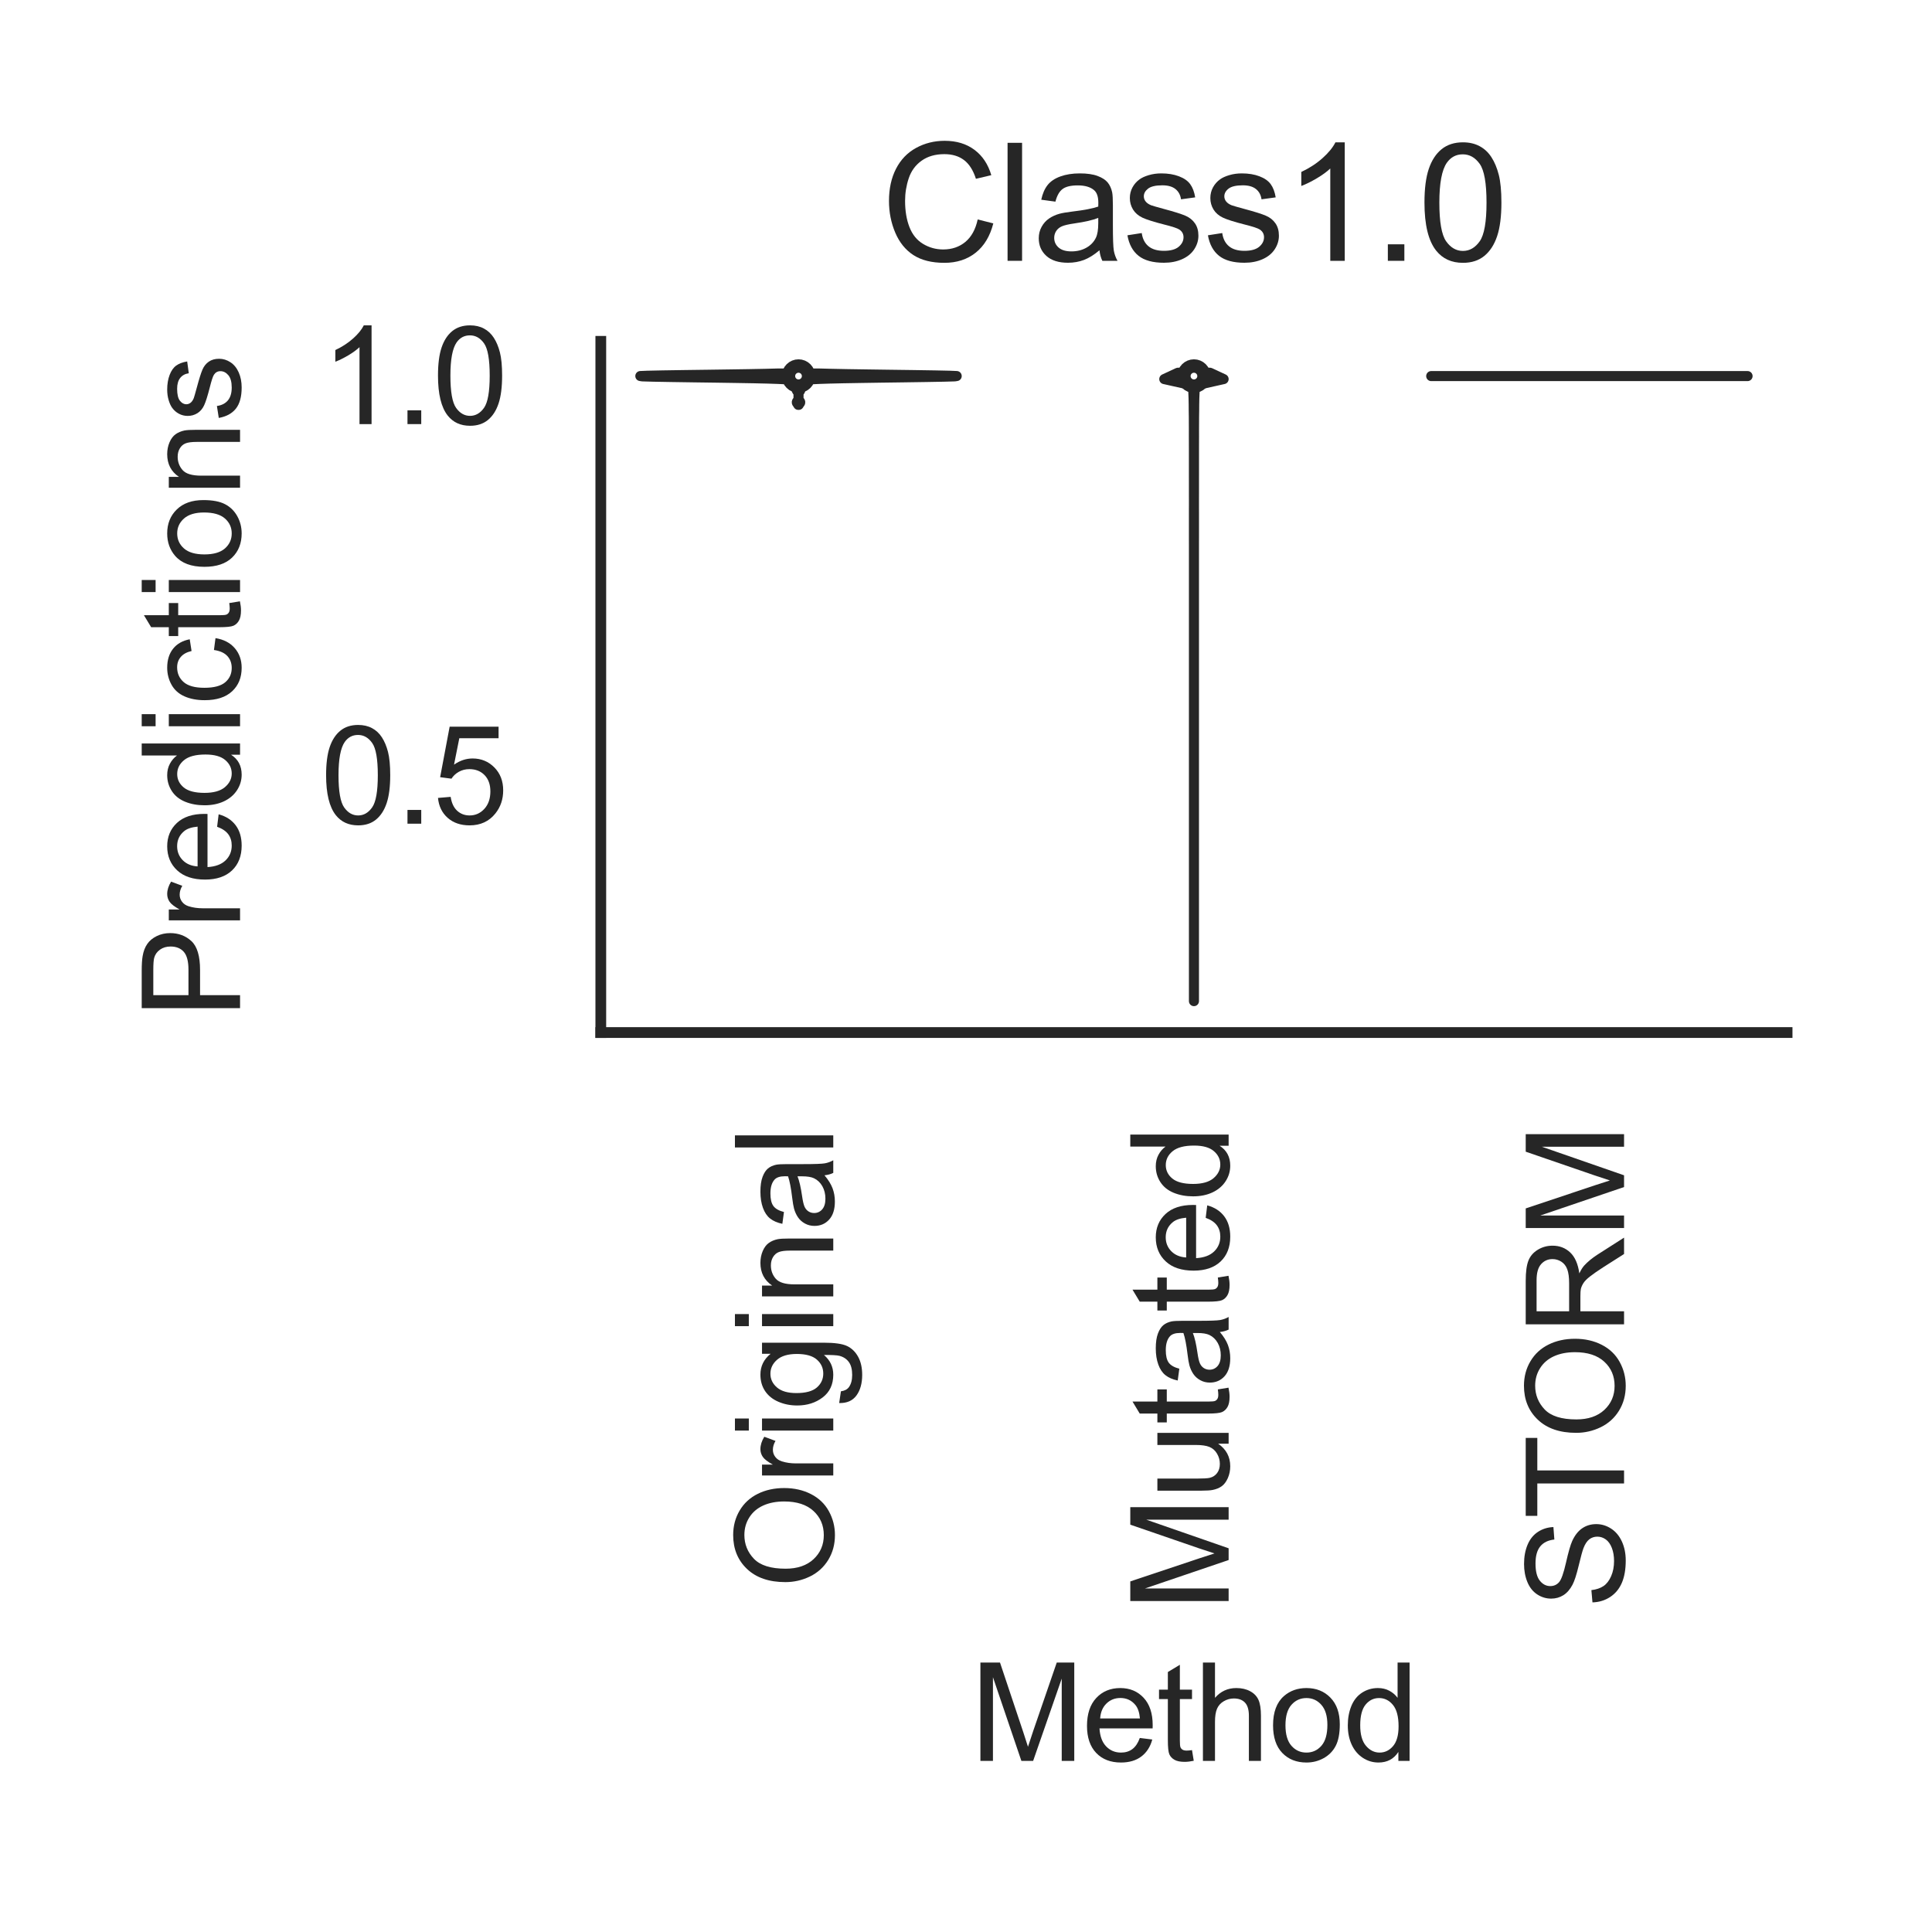 <?xml version="1.0" encoding="utf-8" standalone="no"?>
<!DOCTYPE svg PUBLIC "-//W3C//DTD SVG 1.1//EN"
  "http://www.w3.org/Graphics/SVG/1.1/DTD/svg11.dtd">
<svg height="144pt" version="1.1" viewBox="0 0 144 144" width="144pt" xmlns="http://www.w3.org/2000/svg" xmlns:xlink="http://www.w3.org/1999/xlink">
 <defs>
  <style type="text/css">*{stroke-linecap:butt;stroke-linejoin:round;}</style>
 </defs>
 <g id="figure_1">
  <g id="patch_1">
   <path d="M 0 144 
L 144 144 
L 144 0 
L 0 0 
z
" style="fill:#ffffff;"/>
  </g>
  <g id="axes_1">
   <g id="patch_2">
    <path d="M 44.78 76.96 
L 133.2 76.96 
L 133.2 25.44 
L 44.78 25.44 
z
" style="fill:#ffffff;"/>
   </g>
   <g id="matplotlib.axis_1">
    <g id="xtick_1">
     <g id="text_1">
      <!-- Original -->
      <g style="fill:#262626;" transform="translate(62.107 118.416)rotate(-90)scale(0.1 -0.1)">
       <defs>
        <path d="M 309 2231 
Q 309 3372 921 4017 
Q 1534 4663 2503 4663 
Q 3138 4663 3647 4359 
Q 4156 4056 4423 3514 
Q 4691 2972 4691 2284 
Q 4691 1588 4409 1038 
Q 4128 488 3612 205 
Q 3097 -78 2500 -78 
Q 1853 -78 1343 234 
Q 834 547 571 1087 
Q 309 1628 309 2231 
z
M 934 2222 
Q 934 1394 1379 917 
Q 1825 441 2497 441 
Q 3181 441 3623 922 
Q 4066 1403 4066 2288 
Q 4066 2847 3877 3264 
Q 3688 3681 3323 3911 
Q 2959 4141 2506 4141 
Q 1863 4141 1398 3698 
Q 934 3256 934 2222 
z
" id="ArialMT-4f" transform="scale(0.016)"/>
        <path d="M 416 0 
L 416 3319 
L 922 3319 
L 922 2816 
Q 1116 3169 1280 3281 
Q 1444 3394 1641 3394 
Q 1925 3394 2219 3213 
L 2025 2691 
Q 1819 2813 1613 2813 
Q 1428 2813 1281 2702 
Q 1134 2591 1072 2394 
Q 978 2094 978 1738 
L 978 0 
L 416 0 
z
" id="ArialMT-72" transform="scale(0.016)"/>
        <path d="M 425 3934 
L 425 4581 
L 988 4581 
L 988 3934 
L 425 3934 
z
M 425 0 
L 425 3319 
L 988 3319 
L 988 0 
L 425 0 
z
" id="ArialMT-69" transform="scale(0.016)"/>
        <path d="M 319 -275 
L 866 -356 
Q 900 -609 1056 -725 
Q 1266 -881 1628 -881 
Q 2019 -881 2231 -725 
Q 2444 -569 2519 -288 
Q 2563 -116 2559 434 
Q 2191 0 1641 0 
Q 956 0 581 494 
Q 206 988 206 1678 
Q 206 2153 378 2554 
Q 550 2956 876 3175 
Q 1203 3394 1644 3394 
Q 2231 3394 2613 2919 
L 2613 3319 
L 3131 3319 
L 3131 450 
Q 3131 -325 2973 -648 
Q 2816 -972 2473 -1159 
Q 2131 -1347 1631 -1347 
Q 1038 -1347 672 -1080 
Q 306 -813 319 -275 
z
M 784 1719 
Q 784 1066 1043 766 
Q 1303 466 1694 466 
Q 2081 466 2343 764 
Q 2606 1063 2606 1700 
Q 2606 2309 2336 2618 
Q 2066 2928 1684 2928 
Q 1309 2928 1046 2623 
Q 784 2319 784 1719 
z
" id="ArialMT-67" transform="scale(0.016)"/>
        <path d="M 422 0 
L 422 3319 
L 928 3319 
L 928 2847 
Q 1294 3394 1984 3394 
Q 2284 3394 2536 3286 
Q 2788 3178 2913 3003 
Q 3038 2828 3088 2588 
Q 3119 2431 3119 2041 
L 3119 0 
L 2556 0 
L 2556 2019 
Q 2556 2363 2490 2533 
Q 2425 2703 2258 2804 
Q 2091 2906 1866 2906 
Q 1506 2906 1245 2678 
Q 984 2450 984 1813 
L 984 0 
L 422 0 
z
" id="ArialMT-6e" transform="scale(0.016)"/>
        <path d="M 2588 409 
Q 2275 144 1986 34 
Q 1697 -75 1366 -75 
Q 819 -75 525 192 
Q 231 459 231 875 
Q 231 1119 342 1320 
Q 453 1522 633 1644 
Q 813 1766 1038 1828 
Q 1203 1872 1538 1913 
Q 2219 1994 2541 2106 
Q 2544 2222 2544 2253 
Q 2544 2597 2384 2738 
Q 2169 2928 1744 2928 
Q 1347 2928 1158 2789 
Q 969 2650 878 2297 
L 328 2372 
Q 403 2725 575 2942 
Q 747 3159 1072 3276 
Q 1397 3394 1825 3394 
Q 2250 3394 2515 3294 
Q 2781 3194 2906 3042 
Q 3031 2891 3081 2659 
Q 3109 2516 3109 2141 
L 3109 1391 
Q 3109 606 3145 398 
Q 3181 191 3288 0 
L 2700 0 
Q 2613 175 2588 409 
z
M 2541 1666 
Q 2234 1541 1622 1453 
Q 1275 1403 1131 1340 
Q 988 1278 909 1158 
Q 831 1038 831 891 
Q 831 666 1001 516 
Q 1172 366 1500 366 
Q 1825 366 2078 508 
Q 2331 650 2450 897 
Q 2541 1088 2541 1459 
L 2541 1666 
z
" id="ArialMT-61" transform="scale(0.016)"/>
        <path d="M 409 0 
L 409 4581 
L 972 4581 
L 972 0 
L 409 0 
z
" id="ArialMT-6c" transform="scale(0.016)"/>
       </defs>
       <use xlink:href="#ArialMT-4f"/>
       <use x="77.783" xlink:href="#ArialMT-72"/>
       <use x="111.084" xlink:href="#ArialMT-69"/>
       <use x="133.301" xlink:href="#ArialMT-67"/>
       <use x="188.916" xlink:href="#ArialMT-69"/>
       <use x="211.133" xlink:href="#ArialMT-6e"/>
       <use x="266.748" xlink:href="#ArialMT-61"/>
       <use x="322.363" xlink:href="#ArialMT-6c"/>
      </g>
     </g>
    </g>
    <g id="xtick_2">
     <g id="text_2">
      <!-- Mutated -->
      <g style="fill:#262626;" transform="translate(91.575 120.09)rotate(-90)scale(0.1 -0.1)">
       <defs>
        <path d="M 475 0 
L 475 4581 
L 1388 4581 
L 2472 1338 
Q 2622 884 2691 659 
Q 2769 909 2934 1394 
L 4031 4581 
L 4847 4581 
L 4847 0 
L 4263 0 
L 4263 3834 
L 2931 0 
L 2384 0 
L 1059 3900 
L 1059 0 
L 475 0 
z
" id="ArialMT-4d" transform="scale(0.016)"/>
        <path d="M 2597 0 
L 2597 488 
Q 2209 -75 1544 -75 
Q 1250 -75 995 37 
Q 741 150 617 320 
Q 494 491 444 738 
Q 409 903 409 1263 
L 409 3319 
L 972 3319 
L 972 1478 
Q 972 1038 1006 884 
Q 1059 663 1231 536 
Q 1403 409 1656 409 
Q 1909 409 2131 539 
Q 2353 669 2445 892 
Q 2538 1116 2538 1541 
L 2538 3319 
L 3100 3319 
L 3100 0 
L 2597 0 
z
" id="ArialMT-75" transform="scale(0.016)"/>
        <path d="M 1650 503 
L 1731 6 
Q 1494 -44 1306 -44 
Q 1000 -44 831 53 
Q 663 150 594 308 
Q 525 466 525 972 
L 525 2881 
L 113 2881 
L 113 3319 
L 525 3319 
L 525 4141 
L 1084 4478 
L 1084 3319 
L 1650 3319 
L 1650 2881 
L 1084 2881 
L 1084 941 
Q 1084 700 1114 631 
Q 1144 563 1211 522 
Q 1278 481 1403 481 
Q 1497 481 1650 503 
z
" id="ArialMT-74" transform="scale(0.016)"/>
        <path d="M 2694 1069 
L 3275 997 
Q 3138 488 2766 206 
Q 2394 -75 1816 -75 
Q 1088 -75 661 373 
Q 234 822 234 1631 
Q 234 2469 665 2931 
Q 1097 3394 1784 3394 
Q 2450 3394 2872 2941 
Q 3294 2488 3294 1666 
Q 3294 1616 3291 1516 
L 816 1516 
Q 847 969 1125 678 
Q 1403 388 1819 388 
Q 2128 388 2347 550 
Q 2566 713 2694 1069 
z
M 847 1978 
L 2700 1978 
Q 2663 2397 2488 2606 
Q 2219 2931 1791 2931 
Q 1403 2931 1139 2672 
Q 875 2413 847 1978 
z
" id="ArialMT-65" transform="scale(0.016)"/>
        <path d="M 2575 0 
L 2575 419 
Q 2259 -75 1647 -75 
Q 1250 -75 917 144 
Q 584 363 401 755 
Q 219 1147 219 1656 
Q 219 2153 384 2558 
Q 550 2963 881 3178 
Q 1213 3394 1622 3394 
Q 1922 3394 2156 3267 
Q 2391 3141 2538 2938 
L 2538 4581 
L 3097 4581 
L 3097 0 
L 2575 0 
z
M 797 1656 
Q 797 1019 1065 703 
Q 1334 388 1700 388 
Q 2069 388 2326 689 
Q 2584 991 2584 1609 
Q 2584 2291 2321 2609 
Q 2059 2928 1675 2928 
Q 1300 2928 1048 2622 
Q 797 2316 797 1656 
z
" id="ArialMT-64" transform="scale(0.016)"/>
       </defs>
       <use xlink:href="#ArialMT-4d"/>
       <use x="83.301" xlink:href="#ArialMT-75"/>
       <use x="138.916" xlink:href="#ArialMT-74"/>
       <use x="166.699" xlink:href="#ArialMT-61"/>
       <use x="222.314" xlink:href="#ArialMT-74"/>
       <use x="250.098" xlink:href="#ArialMT-65"/>
       <use x="305.713" xlink:href="#ArialMT-64"/>
      </g>
     </g>
    </g>
    <g id="xtick_3">
     <g id="text_3">
      <!-- STORM -->
      <g style="fill:#262626;" transform="translate(121.048 119.893)rotate(-90)scale(0.1 -0.1)">
       <defs>
        <path d="M 288 1472 
L 859 1522 
Q 900 1178 1048 958 
Q 1197 738 1509 602 
Q 1822 466 2213 466 
Q 2559 466 2825 569 
Q 3091 672 3220 851 
Q 3350 1031 3350 1244 
Q 3350 1459 3225 1620 
Q 3100 1781 2813 1891 
Q 2628 1963 1997 2114 
Q 1366 2266 1113 2400 
Q 784 2572 623 2826 
Q 463 3081 463 3397 
Q 463 3744 659 4045 
Q 856 4347 1234 4503 
Q 1613 4659 2075 4659 
Q 2584 4659 2973 4495 
Q 3363 4331 3572 4012 
Q 3781 3694 3797 3291 
L 3216 3247 
Q 3169 3681 2898 3903 
Q 2628 4125 2100 4125 
Q 1550 4125 1298 3923 
Q 1047 3722 1047 3438 
Q 1047 3191 1225 3031 
Q 1400 2872 2139 2705 
Q 2878 2538 3153 2413 
Q 3553 2228 3743 1945 
Q 3934 1663 3934 1294 
Q 3934 928 3725 604 
Q 3516 281 3123 101 
Q 2731 -78 2241 -78 
Q 1619 -78 1198 103 
Q 778 284 539 648 
Q 300 1013 288 1472 
z
" id="ArialMT-53" transform="scale(0.016)"/>
        <path d="M 1659 0 
L 1659 4041 
L 150 4041 
L 150 4581 
L 3781 4581 
L 3781 4041 
L 2266 4041 
L 2266 0 
L 1659 0 
z
" id="ArialMT-54" transform="scale(0.016)"/>
        <path d="M 503 0 
L 503 4581 
L 2534 4581 
Q 3147 4581 3465 4457 
Q 3784 4334 3975 4021 
Q 4166 3709 4166 3331 
Q 4166 2844 3850 2509 
Q 3534 2175 2875 2084 
Q 3116 1969 3241 1856 
Q 3506 1613 3744 1247 
L 4541 0 
L 3778 0 
L 3172 953 
Q 2906 1366 2734 1584 
Q 2563 1803 2427 1890 
Q 2291 1978 2150 2013 
Q 2047 2034 1813 2034 
L 1109 2034 
L 1109 0 
L 503 0 
z
M 1109 2559 
L 2413 2559 
Q 2828 2559 3062 2645 
Q 3297 2731 3419 2920 
Q 3541 3109 3541 3331 
Q 3541 3656 3305 3865 
Q 3069 4075 2559 4075 
L 1109 4075 
L 1109 2559 
z
" id="ArialMT-52" transform="scale(0.016)"/>
       </defs>
       <use xlink:href="#ArialMT-53"/>
       <use x="66.699" xlink:href="#ArialMT-54"/>
       <use x="126.033" xlink:href="#ArialMT-4f"/>
       <use x="203.816" xlink:href="#ArialMT-52"/>
       <use x="276.033" xlink:href="#ArialMT-4d"/>
      </g>
     </g>
    </g>
    <g id="text_4">
     <!-- Method -->
     <g style="fill:#262626;" transform="translate(72.314 131.248)scale(0.1 -0.1)">
      <defs>
       <path d="M 422 0 
L 422 4581 
L 984 4581 
L 984 2938 
Q 1378 3394 1978 3394 
Q 2347 3394 2619 3248 
Q 2891 3103 3008 2847 
Q 3125 2591 3125 2103 
L 3125 0 
L 2563 0 
L 2563 2103 
Q 2563 2525 2380 2717 
Q 2197 2909 1863 2909 
Q 1613 2909 1392 2779 
Q 1172 2650 1078 2428 
Q 984 2206 984 1816 
L 984 0 
L 422 0 
z
" id="ArialMT-68" transform="scale(0.016)"/>
       <path d="M 213 1659 
Q 213 2581 725 3025 
Q 1153 3394 1769 3394 
Q 2453 3394 2887 2945 
Q 3322 2497 3322 1706 
Q 3322 1066 3130 698 
Q 2938 331 2570 128 
Q 2203 -75 1769 -75 
Q 1072 -75 642 372 
Q 213 819 213 1659 
z
M 791 1659 
Q 791 1022 1069 705 
Q 1347 388 1769 388 
Q 2188 388 2466 706 
Q 2744 1025 2744 1678 
Q 2744 2294 2464 2611 
Q 2184 2928 1769 2928 
Q 1347 2928 1069 2612 
Q 791 2297 791 1659 
z
" id="ArialMT-6f" transform="scale(0.016)"/>
      </defs>
      <use xlink:href="#ArialMT-4d"/>
      <use x="83.301" xlink:href="#ArialMT-65"/>
      <use x="138.916" xlink:href="#ArialMT-74"/>
      <use x="166.699" xlink:href="#ArialMT-68"/>
      <use x="222.314" xlink:href="#ArialMT-6f"/>
      <use x="277.93" xlink:href="#ArialMT-64"/>
     </g>
    </g>
   </g>
   <g id="matplotlib.axis_2">
    <g id="ytick_1">
     <g id="text_5">
      <!-- 0.5 -->
      <g style="fill:#262626;" transform="translate(23.88 61.393)scale(0.1 -0.1)">
       <defs>
        <path d="M 266 2259 
Q 266 3072 433 3567 
Q 600 4063 929 4331 
Q 1259 4600 1759 4600 
Q 2128 4600 2406 4451 
Q 2684 4303 2865 4023 
Q 3047 3744 3150 3342 
Q 3253 2941 3253 2259 
Q 3253 1453 3087 958 
Q 2922 463 2592 192 
Q 2263 -78 1759 -78 
Q 1097 -78 719 397 
Q 266 969 266 2259 
z
M 844 2259 
Q 844 1131 1108 757 
Q 1372 384 1759 384 
Q 2147 384 2411 759 
Q 2675 1134 2675 2259 
Q 2675 3391 2411 3762 
Q 2147 4134 1753 4134 
Q 1366 4134 1134 3806 
Q 844 3388 844 2259 
z
" id="ArialMT-30" transform="scale(0.016)"/>
        <path d="M 581 0 
L 581 641 
L 1222 641 
L 1222 0 
L 581 0 
z
" id="ArialMT-2e" transform="scale(0.016)"/>
        <path d="M 266 1200 
L 856 1250 
Q 922 819 1161 601 
Q 1400 384 1738 384 
Q 2144 384 2425 690 
Q 2706 997 2706 1503 
Q 2706 1984 2436 2262 
Q 2166 2541 1728 2541 
Q 1456 2541 1237 2417 
Q 1019 2294 894 2097 
L 366 2166 
L 809 4519 
L 3088 4519 
L 3088 3981 
L 1259 3981 
L 1013 2750 
Q 1425 3038 1878 3038 
Q 2478 3038 2890 2622 
Q 3303 2206 3303 1553 
Q 3303 931 2941 478 
Q 2500 -78 1738 -78 
Q 1113 -78 717 272 
Q 322 622 266 1200 
z
" id="ArialMT-35" transform="scale(0.016)"/>
       </defs>
       <use xlink:href="#ArialMT-30"/>
       <use x="55.615" xlink:href="#ArialMT-2e"/>
       <use x="83.398" xlink:href="#ArialMT-35"/>
      </g>
     </g>
    </g>
    <g id="ytick_2">
     <g id="text_6">
      <!-- 1.0 -->
      <g style="fill:#262626;" transform="translate(23.88 31.61)scale(0.1 -0.1)">
       <defs>
        <path d="M 2384 0 
L 1822 0 
L 1822 3584 
Q 1619 3391 1289 3197 
Q 959 3003 697 2906 
L 697 3450 
Q 1169 3672 1522 3987 
Q 1875 4303 2022 4600 
L 2384 4600 
L 2384 0 
z
" id="ArialMT-31" transform="scale(0.016)"/>
       </defs>
       <use xlink:href="#ArialMT-31"/>
       <use x="55.615" xlink:href="#ArialMT-2e"/>
       <use x="83.398" xlink:href="#ArialMT-30"/>
      </g>
     </g>
    </g>
    <g id="text_7">
     <!-- Predictions -->
     <g style="fill:#262626;" transform="translate(17.892 75.933)rotate(-90)scale(0.1 -0.1)">
      <defs>
       <path d="M 494 0 
L 494 4581 
L 2222 4581 
Q 2678 4581 2919 4538 
Q 3256 4481 3484 4323 
Q 3713 4166 3852 3881 
Q 3991 3597 3991 3256 
Q 3991 2672 3619 2267 
Q 3247 1863 2275 1863 
L 1100 1863 
L 1100 0 
L 494 0 
z
M 1100 2403 
L 2284 2403 
Q 2872 2403 3119 2622 
Q 3366 2841 3366 3238 
Q 3366 3525 3220 3729 
Q 3075 3934 2838 4000 
Q 2684 4041 2272 4041 
L 1100 4041 
L 1100 2403 
z
" id="ArialMT-50" transform="scale(0.016)"/>
       <path d="M 2588 1216 
L 3141 1144 
Q 3050 572 2676 248 
Q 2303 -75 1759 -75 
Q 1078 -75 664 370 
Q 250 816 250 1647 
Q 250 2184 428 2587 
Q 606 2991 970 3192 
Q 1334 3394 1763 3394 
Q 2303 3394 2647 3120 
Q 2991 2847 3088 2344 
L 2541 2259 
Q 2463 2594 2264 2762 
Q 2066 2931 1784 2931 
Q 1359 2931 1093 2626 
Q 828 2322 828 1663 
Q 828 994 1084 691 
Q 1341 388 1753 388 
Q 2084 388 2306 591 
Q 2528 794 2588 1216 
z
" id="ArialMT-63" transform="scale(0.016)"/>
       <path d="M 197 991 
L 753 1078 
Q 800 744 1014 566 
Q 1228 388 1613 388 
Q 2000 388 2187 545 
Q 2375 703 2375 916 
Q 2375 1106 2209 1216 
Q 2094 1291 1634 1406 
Q 1016 1563 777 1677 
Q 538 1791 414 1992 
Q 291 2194 291 2438 
Q 291 2659 392 2848 
Q 494 3038 669 3163 
Q 800 3259 1026 3326 
Q 1253 3394 1513 3394 
Q 1903 3394 2198 3281 
Q 2494 3169 2634 2976 
Q 2775 2784 2828 2463 
L 2278 2388 
Q 2241 2644 2061 2787 
Q 1881 2931 1553 2931 
Q 1166 2931 1000 2803 
Q 834 2675 834 2503 
Q 834 2394 903 2306 
Q 972 2216 1119 2156 
Q 1203 2125 1616 2013 
Q 2213 1853 2448 1751 
Q 2684 1650 2818 1456 
Q 2953 1263 2953 975 
Q 2953 694 2789 445 
Q 2625 197 2315 61 
Q 2006 -75 1616 -75 
Q 969 -75 630 194 
Q 291 463 197 991 
z
" id="ArialMT-73" transform="scale(0.016)"/>
      </defs>
      <use xlink:href="#ArialMT-50"/>
      <use x="66.699" xlink:href="#ArialMT-72"/>
      <use x="100" xlink:href="#ArialMT-65"/>
      <use x="155.615" xlink:href="#ArialMT-64"/>
      <use x="211.23" xlink:href="#ArialMT-69"/>
      <use x="233.447" xlink:href="#ArialMT-63"/>
      <use x="283.447" xlink:href="#ArialMT-74"/>
      <use x="311.23" xlink:href="#ArialMT-69"/>
      <use x="333.447" xlink:href="#ArialMT-6f"/>
      <use x="389.062" xlink:href="#ArialMT-6e"/>
      <use x="444.678" xlink:href="#ArialMT-73"/>
     </g>
    </g>
   </g>
   <g id="PolyCollection_1">
    <defs>
     <path d="M 59.534 -113.824 
L 59.499 -113.824 
L 59.489 -113.847 
L 59.475 -113.871 
L 59.459 -113.895 
L 59.44 -113.918 
L 59.421 -113.942 
L 59.405 -113.965 
L 59.393 -113.989 
L 59.388 -114.013 
L 59.391 -114.036 
L 59.401 -114.06 
L 59.416 -114.083 
L 59.435 -114.107 
L 59.454 -114.131 
L 59.471 -114.154 
L 59.486 -114.178 
L 59.497 -114.201 
L 59.505 -114.225 
L 59.51 -114.249 
L 59.513 -114.272 
L 59.515 -114.296 
L 59.516 -114.319 
L 59.516 -114.343 
L 59.517 -114.367 
L 59.517 -114.39 
L 59.517 -114.414 
L 59.517 -114.437 
L 59.517 -114.461 
L 59.517 -114.485 
L 59.517 -114.508 
L 59.517 -114.532 
L 59.517 -114.555 
L 59.516 -114.579 
L 59.516 -114.603 
L 59.516 -114.626 
L 59.515 -114.65 
L 59.513 -114.674 
L 59.509 -114.697 
L 59.503 -114.721 
L 59.495 -114.744 
L 59.483 -114.768 
L 59.468 -114.792 
L 59.45 -114.815 
L 59.431 -114.839 
L 59.413 -114.862 
L 59.398 -114.886 
L 59.389 -114.91 
L 59.387 -114.933 
L 59.392 -114.957 
L 59.403 -114.98 
L 59.416 -115.004 
L 59.428 -115.028 
L 59.437 -115.051 
L 59.44 -115.075 
L 59.436 -115.098 
L 59.426 -115.122 
L 59.412 -115.146 
L 59.395 -115.169 
L 59.378 -115.193 
L 59.364 -115.216 
L 59.354 -115.24 
L 59.347 -115.264 
L 59.343 -115.287 
L 59.342 -115.311 
L 59.342 -115.334 
L 59.345 -115.358 
L 59.349 -115.382 
L 59.355 -115.405 
L 59.362 -115.429 
L 59.368 -115.452 
L 59.369 -115.476 
L 59.363 -115.5 
L 59.348 -115.523 
L 59.322 -115.547 
L 59.287 -115.571 
L 59.243 -115.594 
L 59.193 -115.618 
L 59.133 -115.641 
L 59.056 -115.665 
L 58.942 -115.689 
L 58.756 -115.712 
L 58.451 -115.736 
L 57.963 -115.759 
L 57.231 -115.783 
L 56.206 -115.807 
L 54.88 -115.83 
L 53.307 -115.854 
L 51.616 -115.877 
L 49.999 -115.901 
L 48.684 -115.925 
L 47.88 -115.948 
L 47.727 -115.972 
L 48.258 -115.995 
L 49.384 -116.019 
L 50.926 -116.043 
L 52.655 -116.066 
L 54.354 -116.09 
L 55.859 -116.113 
L 57.076 -116.137 
L 57.983 -116.161 
L 61.05 -116.161 
L 61.05 -116.161 
L 61.957 -116.137 
L 63.174 -116.113 
L 64.679 -116.09 
L 66.379 -116.066 
L 68.108 -116.043 
L 69.649 -116.019 
L 70.775 -115.995 
L 71.306 -115.972 
L 71.154 -115.948 
L 70.35 -115.925 
L 69.034 -115.901 
L 67.417 -115.877 
L 65.726 -115.854 
L 64.154 -115.83 
L 62.828 -115.807 
L 61.802 -115.783 
L 61.07 -115.759 
L 60.583 -115.736 
L 60.277 -115.712 
L 60.092 -115.689 
L 59.977 -115.665 
L 59.9 -115.641 
L 59.841 -115.618 
L 59.79 -115.594 
L 59.747 -115.571 
L 59.711 -115.547 
L 59.686 -115.523 
L 59.67 -115.5 
L 59.664 -115.476 
L 59.666 -115.452 
L 59.671 -115.429 
L 59.678 -115.405 
L 59.684 -115.382 
L 59.689 -115.358 
L 59.691 -115.334 
L 59.692 -115.311 
L 59.69 -115.287 
L 59.687 -115.264 
L 59.68 -115.24 
L 59.669 -115.216 
L 59.655 -115.193 
L 59.639 -115.169 
L 59.622 -115.146 
L 59.607 -115.122 
L 59.597 -115.098 
L 59.593 -115.075 
L 59.596 -115.051 
L 59.605 -115.028 
L 59.618 -115.004 
L 59.631 -114.98 
L 59.641 -114.957 
L 59.646 -114.933 
L 59.644 -114.91 
L 59.635 -114.886 
L 59.62 -114.862 
L 59.602 -114.839 
L 59.583 -114.815 
L 59.565 -114.792 
L 59.55 -114.768 
L 59.538 -114.744 
L 59.53 -114.721 
L 59.524 -114.697 
L 59.521 -114.674 
L 59.519 -114.65 
L 59.518 -114.626 
L 59.517 -114.603 
L 59.517 -114.579 
L 59.517 -114.555 
L 59.517 -114.532 
L 59.517 -114.508 
L 59.517 -114.485 
L 59.517 -114.461 
L 59.517 -114.437 
L 59.517 -114.414 
L 59.517 -114.39 
L 59.517 -114.367 
L 59.517 -114.343 
L 59.518 -114.319 
L 59.518 -114.296 
L 59.52 -114.272 
L 59.523 -114.249 
L 59.529 -114.225 
L 59.536 -114.201 
L 59.548 -114.178 
L 59.562 -114.154 
L 59.579 -114.131 
L 59.598 -114.107 
L 59.617 -114.083 
L 59.632 -114.06 
L 59.642 -114.036 
L 59.645 -114.013 
L 59.64 -113.989 
L 59.629 -113.965 
L 59.612 -113.942 
L 59.593 -113.918 
L 59.575 -113.895 
L 59.558 -113.871 
L 59.544 -113.847 
L 59.534 -113.824 
z
" id="m0b2aae33b9" style="stroke:#262626;stroke-width:0.75;"/>
    </defs>
    <g clip-path="url(#pc98141355e)">
     <use style="fill:#7f9dd2;stroke:#262626;stroke-width:0.75;" x="0" xlink:href="#m0b2aae33b9" y="144"/>
    </g>
   </g>
   <g id="PolyCollection_2">
    <defs>
     <path d="M 88.99 -69.382 
L 88.99 -69.382 
L 88.99 -69.855 
L 88.99 -70.328 
L 88.99 -70.801 
L 88.99 -71.274 
L 88.99 -71.747 
L 88.99 -72.22 
L 88.99 -72.693 
L 88.99 -73.167 
L 88.99 -73.64 
L 88.99 -74.113 
L 88.99 -74.586 
L 88.99 -75.059 
L 88.99 -75.532 
L 88.99 -76.005 
L 88.99 -76.478 
L 88.99 -76.951 
L 88.99 -77.424 
L 88.99 -77.898 
L 88.99 -78.371 
L 88.99 -78.844 
L 88.99 -79.317 
L 88.99 -79.79 
L 88.99 -80.263 
L 88.99 -80.736 
L 88.99 -81.209 
L 88.99 -81.682 
L 88.99 -82.155 
L 88.99 -82.628 
L 88.99 -83.102 
L 88.99 -83.575 
L 88.99 -84.048 
L 88.99 -84.521 
L 88.99 -84.994 
L 88.99 -85.467 
L 88.99 -85.94 
L 88.99 -86.413 
L 88.99 -86.886 
L 88.99 -87.359 
L 88.99 -87.833 
L 88.99 -88.306 
L 88.99 -88.779 
L 88.99 -89.252 
L 88.99 -89.725 
L 88.99 -90.198 
L 88.99 -90.671 
L 88.99 -91.144 
L 88.99 -91.617 
L 88.99 -92.09 
L 88.99 -92.563 
L 88.99 -93.037 
L 88.99 -93.51 
L 88.99 -93.983 
L 88.99 -94.456 
L 88.99 -94.929 
L 88.99 -95.402 
L 88.99 -95.875 
L 88.99 -96.348 
L 88.99 -96.821 
L 88.99 -97.294 
L 88.99 -97.767 
L 88.99 -98.241 
L 88.99 -98.714 
L 88.99 -99.187 
L 88.99 -99.66 
L 88.99 -100.133 
L 88.99 -100.606 
L 88.99 -101.079 
L 88.99 -101.552 
L 88.99 -102.025 
L 88.99 -102.498 
L 88.99 -102.972 
L 88.99 -103.445 
L 88.989 -103.918 
L 88.989 -104.391 
L 88.989 -104.864 
L 88.989 -105.337 
L 88.989 -105.81 
L 88.99 -106.283 
L 88.99 -106.756 
L 88.989 -107.229 
L 88.989 -107.702 
L 88.989 -108.176 
L 88.988 -108.649 
L 88.988 -109.122 
L 88.988 -109.595 
L 88.988 -110.068 
L 88.988 -110.541 
L 88.987 -111.014 
L 88.985 -111.487 
L 88.986 -111.96 
L 88.984 -112.433 
L 88.982 -112.907 
L 88.975 -113.38 
L 88.972 -113.853 
L 88.963 -114.326 
L 88.943 -114.799 
L 88.892 -115.272 
L 86.779 -115.745 
L 87.796 -116.218 
L 90.184 -116.218 
L 90.184 -116.218 
L 91.201 -115.745 
L 89.088 -115.272 
L 89.037 -114.799 
L 89.017 -114.326 
L 89.008 -113.853 
L 89.005 -113.38 
L 88.998 -112.907 
L 88.996 -112.433 
L 88.994 -111.96 
L 88.995 -111.487 
L 88.993 -111.014 
L 88.992 -110.541 
L 88.992 -110.068 
L 88.992 -109.595 
L 88.992 -109.122 
L 88.992 -108.649 
L 88.991 -108.176 
L 88.991 -107.702 
L 88.991 -107.229 
L 88.99 -106.756 
L 88.99 -106.283 
L 88.991 -105.81 
L 88.991 -105.337 
L 88.991 -104.864 
L 88.991 -104.391 
L 88.991 -103.918 
L 88.99 -103.445 
L 88.99 -102.972 
L 88.99 -102.498 
L 88.99 -102.025 
L 88.99 -101.552 
L 88.99 -101.079 
L 88.99 -100.606 
L 88.99 -100.133 
L 88.99 -99.66 
L 88.99 -99.187 
L 88.99 -98.714 
L 88.99 -98.241 
L 88.99 -97.767 
L 88.99 -97.294 
L 88.99 -96.821 
L 88.99 -96.348 
L 88.99 -95.875 
L 88.99 -95.402 
L 88.99 -94.929 
L 88.99 -94.456 
L 88.99 -93.983 
L 88.99 -93.51 
L 88.99 -93.037 
L 88.99 -92.563 
L 88.99 -92.09 
L 88.99 -91.617 
L 88.99 -91.144 
L 88.99 -90.671 
L 88.99 -90.198 
L 88.99 -89.725 
L 88.99 -89.252 
L 88.99 -88.779 
L 88.99 -88.306 
L 88.99 -87.833 
L 88.99 -87.359 
L 88.99 -86.886 
L 88.99 -86.413 
L 88.99 -85.94 
L 88.99 -85.467 
L 88.99 -84.994 
L 88.99 -84.521 
L 88.99 -84.048 
L 88.99 -83.575 
L 88.99 -83.102 
L 88.99 -82.628 
L 88.99 -82.155 
L 88.99 -81.682 
L 88.99 -81.209 
L 88.99 -80.736 
L 88.99 -80.263 
L 88.99 -79.79 
L 88.99 -79.317 
L 88.99 -78.844 
L 88.99 -78.371 
L 88.99 -77.898 
L 88.99 -77.424 
L 88.99 -76.951 
L 88.99 -76.478 
L 88.99 -76.005 
L 88.99 -75.532 
L 88.99 -75.059 
L 88.99 -74.586 
L 88.99 -74.113 
L 88.99 -73.64 
L 88.99 -73.167 
L 88.99 -72.693 
L 88.99 -72.22 
L 88.99 -71.747 
L 88.99 -71.274 
L 88.99 -70.801 
L 88.99 -70.328 
L 88.99 -69.855 
L 88.99 -69.382 
z
" id="m27d078d1c6" style="stroke:#262626;stroke-width:0.75;"/>
    </defs>
    <g clip-path="url(#pc98141355e)">
     <use style="fill:#1a1a66;stroke:#262626;stroke-width:0.75;" x="0" xlink:href="#m27d078d1c6" y="144"/>
    </g>
   </g>
   <g id="line2d_1">
    <path clip-path="url(#pc98141355e)" d="M 59.517 28.032 
L 59.517 28.031 
" style="fill:none;stroke:#262626;stroke-linecap:round;stroke-width:0.75;"/>
   </g>
   <g id="line2d_2">
    <path clip-path="url(#pc98141355e)" d="M 59.517 28.032 
L 59.517 28.031 
" style="fill:none;stroke:#262626;stroke-linecap:round;stroke-width:2.25;"/>
   </g>
   <g id="line2d_3">
    <path clip-path="url(#pc98141355e)" d="M 88.99 28.032 
L 88.99 28.031 
" style="fill:none;stroke:#262626;stroke-linecap:round;stroke-width:0.75;"/>
   </g>
   <g id="line2d_4">
    <path clip-path="url(#pc98141355e)" d="M 88.99 28.032 
L 88.99 28.031 
" style="fill:none;stroke:#262626;stroke-linecap:round;stroke-width:2.25;"/>
   </g>
   <g id="line2d_5">
    <path clip-path="url(#pc98141355e)" d="M 106.674 28.031 
L 130.253 28.031 
" style="fill:none;stroke:#262626;stroke-linecap:round;stroke-width:0.75;"/>
   </g>
   <g id="patch_3">
    <path d="M 44.78 76.96 
L 44.78 25.44 
" style="fill:none;stroke:#262626;stroke-linecap:square;stroke-linejoin:miter;stroke-width:0.8;"/>
   </g>
   <g id="patch_4">
    <path d="M 44.78 76.96 
L 133.2 76.96 
" style="fill:none;stroke:#262626;stroke-linecap:square;stroke-linejoin:miter;stroke-width:0.8;"/>
   </g>
   <g id="PathCollection_1">
    <defs>
     <path d="M 0 0.75 
C 0.199 0.75 0.39 0.671 0.53 0.53 
C 0.671 0.39 0.75 0.199 0.75 0 
C 0.75 -0.199 0.671 -0.39 0.53 -0.53 
C 0.39 -0.671 0.199 -0.75 0 -0.75 
C -0.199 -0.75 -0.39 -0.671 -0.53 -0.53 
C -0.671 -0.39 -0.75 -0.199 -0.75 0 
C -0.75 0.199 -0.671 0.39 -0.53 0.53 
C -0.39 0.671 -0.199 0.75 0 0.75 
z
" id="mdcb44cf4df" style="stroke:#262626;"/>
    </defs>
    <g clip-path="url(#pc98141355e)">
     <use style="fill:#ffffff;stroke:#262626;" x="59.517" xlink:href="#mdcb44cf4df" y="28.031"/>
    </g>
   </g>
   <g id="PathCollection_2">
    <g clip-path="url(#pc98141355e)">
     <use style="fill:#ffffff;stroke:#262626;" x="88.99" xlink:href="#mdcb44cf4df" y="28.031"/>
    </g>
   </g>
   <g id="text_8">
    <!-- Class1.0 -->
    <g style="fill:#262626;" transform="translate(65.647 19.44)scale(0.12 -0.12)">
     <defs>
      <path d="M 3763 1606 
L 4369 1453 
Q 4178 706 3683 314 
Q 3188 -78 2472 -78 
Q 1731 -78 1267 223 
Q 803 525 561 1097 
Q 319 1669 319 2325 
Q 319 3041 592 3573 
Q 866 4106 1370 4382 
Q 1875 4659 2481 4659 
Q 3169 4659 3637 4309 
Q 4106 3959 4291 3325 
L 3694 3184 
Q 3534 3684 3231 3912 
Q 2928 4141 2469 4141 
Q 1941 4141 1586 3887 
Q 1231 3634 1087 3207 
Q 944 2781 944 2328 
Q 944 1744 1114 1308 
Q 1284 872 1643 656 
Q 2003 441 2422 441 
Q 2931 441 3284 734 
Q 3638 1028 3763 1606 
z
" id="ArialMT-43" transform="scale(0.016)"/>
     </defs>
     <use xlink:href="#ArialMT-43"/>
     <use x="72.217" xlink:href="#ArialMT-6c"/>
     <use x="94.434" xlink:href="#ArialMT-61"/>
     <use x="150.049" xlink:href="#ArialMT-73"/>
     <use x="200.049" xlink:href="#ArialMT-73"/>
     <use x="250.049" xlink:href="#ArialMT-31"/>
     <use x="305.664" xlink:href="#ArialMT-2e"/>
     <use x="333.447" xlink:href="#ArialMT-30"/>
    </g>
   </g>
  </g>
 </g>
 <defs>
  <clipPath id="pc98141355e">
   <rect height="51.52" width="88.42" x="44.78" y="25.44"/>
  </clipPath>
 </defs>
</svg>
